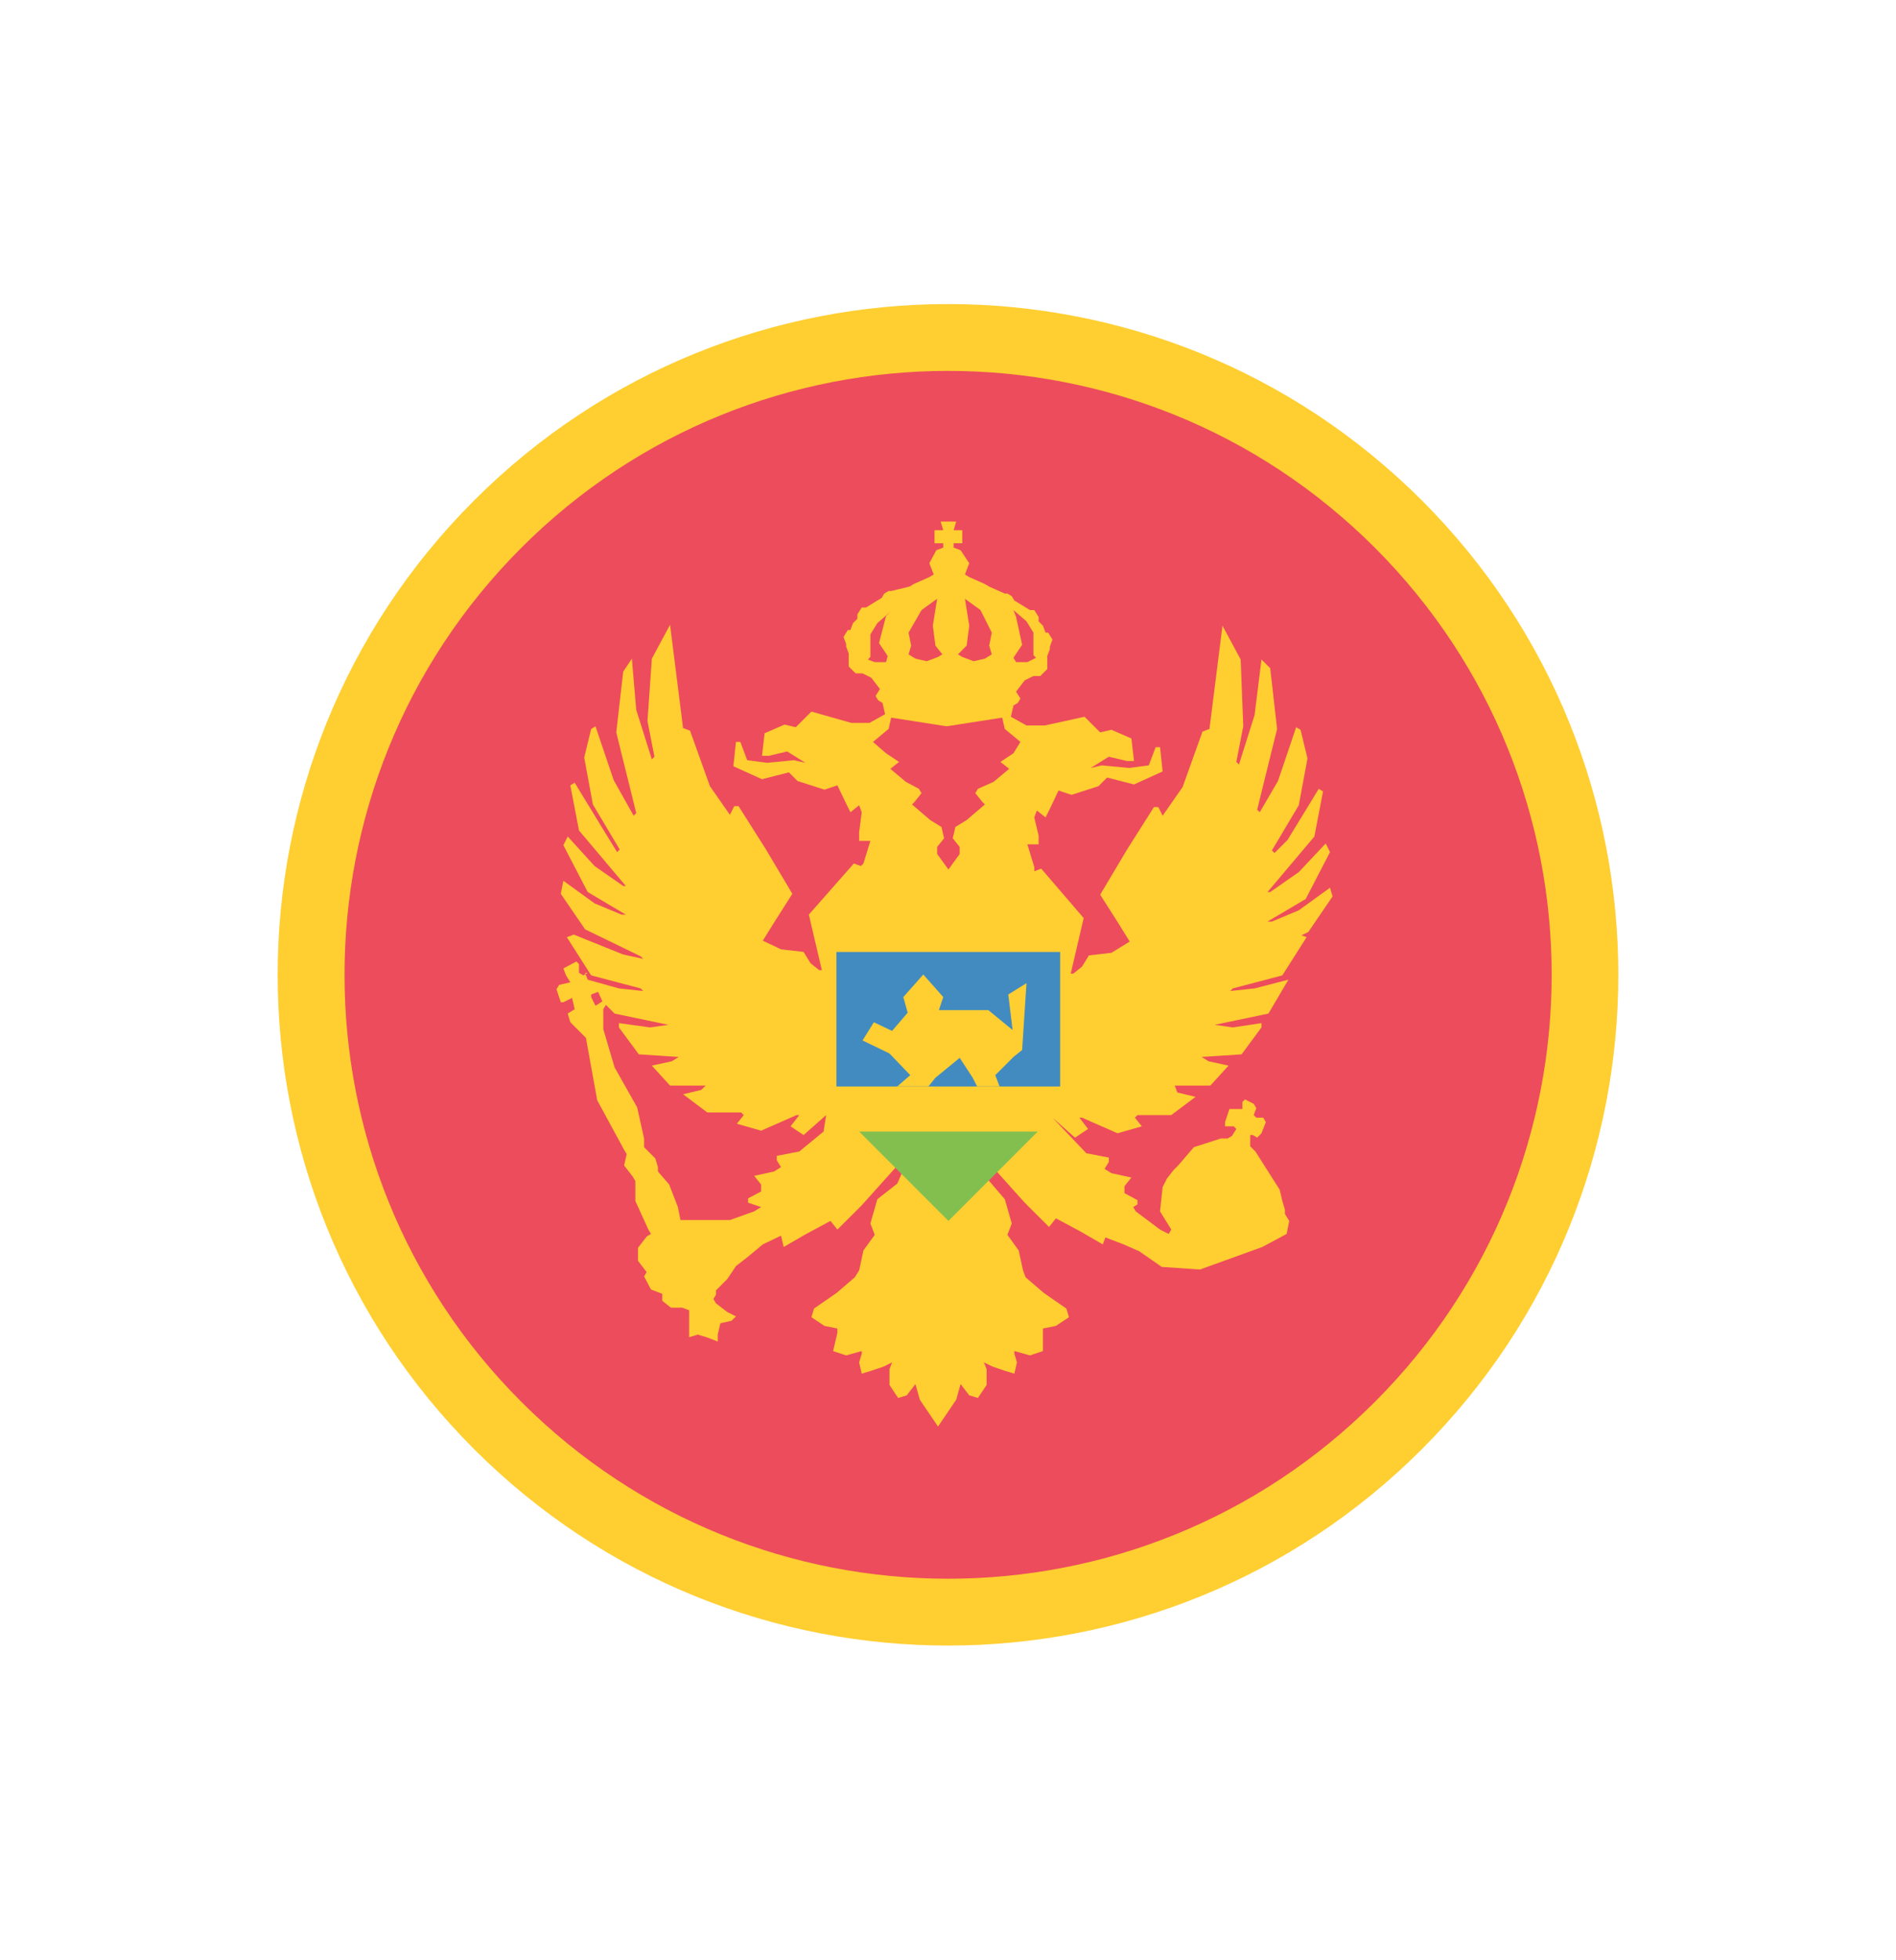 <svg width="30" height="31" viewBox="0 0 30 31" fill="none" xmlns="http://www.w3.org/2000/svg">
<path d="M22.5 22.916C26.642 18.774 26.642 12.058 22.5 7.916C18.358 3.773 11.642 3.773 7.5 7.916C3.358 12.058 3.358 18.774 7.5 22.916C11.642 27.059 18.358 27.059 22.5 22.916Z" fill="#FFCE31"/>
<path d="M21.755 22.169C25.484 18.44 25.484 12.393 21.755 8.663C18.025 4.933 11.979 4.933 8.249 8.663C4.519 12.393 4.519 18.44 8.249 22.169C11.979 25.899 18.025 25.899 21.755 22.169Z" fill="#ED4C5C"/>
<path d="M19.823 15.164L20.701 14.739L21.085 14.176L21.044 14.039L20.55 14.396L20.125 14.574H20.056L20.66 14.217L21.044 13.476L20.976 13.339L20.55 13.792L20.098 14.107H20.056L20.797 13.229L20.934 12.516L20.866 12.475L20.372 13.284L20.166 13.49L20.125 13.449L20.55 12.735L20.688 11.994L20.578 11.541L20.509 11.5L20.221 12.351L19.933 12.845L19.892 12.804L20.207 11.528L20.098 10.567L19.96 10.43L19.851 11.308L19.604 12.09L19.562 12.049L19.672 11.486L19.631 10.43L19.343 9.895L19.137 11.528L19.027 11.569L18.712 12.447L18.396 12.9L18.327 12.763H18.259L17.833 13.435L17.408 14.149L17.696 14.601L17.875 14.89L17.586 15.068L17.23 15.109L17.12 15.287L16.983 15.397H16.942L17.147 14.519L16.475 13.737L16.365 13.778V13.71L16.256 13.353H16.434V13.216L16.365 12.927L16.406 12.818L16.544 12.927L16.612 12.79L16.749 12.502L16.955 12.57L17.381 12.433L17.518 12.296L17.943 12.406L18.396 12.2L18.355 11.816H18.286L18.177 12.104L17.861 12.145L17.436 12.104L17.257 12.145L17.545 11.967L17.833 12.035H17.943L17.902 11.679L17.586 11.541L17.408 11.582L17.161 11.335L16.53 11.473H16.242L15.995 11.335L16.036 11.157L16.105 11.116L16.146 11.047L16.077 10.938L16.214 10.759L16.352 10.691H16.461L16.502 10.649L16.571 10.581V10.375L16.612 10.265V10.224L16.653 10.114L16.585 10.005H16.544L16.502 9.895L16.434 9.826V9.757L16.365 9.648H16.297L16.118 9.538L16.05 9.497L16.009 9.428L15.94 9.387H15.899L15.652 9.277L15.583 9.236L15.336 9.126L15.268 9.085L15.336 8.907L15.199 8.701L15.089 8.66V8.591H15.226V8.385H15.089L15.13 8.248H14.883L14.925 8.385H14.787V8.591H14.925V8.66L14.815 8.701L14.705 8.907L14.774 9.085L14.705 9.126L14.458 9.236L14.389 9.277L14.101 9.346H14.06L13.991 9.387L13.95 9.456L13.882 9.497L13.703 9.607H13.635L13.566 9.716V9.785L13.497 9.854L13.456 9.963H13.415L13.347 10.073L13.388 10.183V10.224L13.429 10.334V10.54L13.497 10.608L13.539 10.649H13.648L13.786 10.718L13.923 10.896L13.854 11.006L13.895 11.075L13.964 11.116L14.005 11.294L13.758 11.432H13.47L12.839 11.253L12.592 11.5L12.413 11.459L12.098 11.596L12.057 11.953H12.166L12.455 11.884L12.743 12.063L12.564 12.022L12.139 12.063L11.823 12.022L11.714 11.733H11.645L11.604 12.118L12.057 12.323L12.482 12.214L12.619 12.351L13.045 12.488L13.25 12.42L13.388 12.708L13.456 12.845L13.594 12.735L13.635 12.845L13.594 13.161V13.298H13.772L13.662 13.655L13.621 13.696L13.511 13.655L12.798 14.464L13.004 15.342H12.962L12.825 15.233L12.715 15.054L12.358 15.013L12.07 14.876L12.249 14.588L12.537 14.135L12.112 13.421L11.686 12.749H11.618L11.549 12.886L11.233 12.433L10.918 11.555L10.808 11.514L10.602 9.881L10.314 10.416L10.245 11.404L10.355 11.967L10.314 12.008L10.067 11.226L9.998 10.416L9.861 10.622L9.751 11.582L10.067 12.859L10.026 12.9L9.71 12.337L9.422 11.486L9.354 11.528L9.244 11.98L9.381 12.722L9.806 13.435L9.765 13.476L9.587 13.188L9.093 12.378L9.024 12.42L9.161 13.133L9.902 14.011H9.861L9.408 13.696L8.983 13.229L8.914 13.366L9.299 14.107L9.902 14.464H9.834L9.408 14.286L8.914 13.929L8.873 14.135L9.258 14.697L10.136 15.123L10.177 15.164L9.861 15.095L9.079 14.78L8.969 14.821L9.354 15.425L10.136 15.631L10.177 15.672L9.793 15.631L9.299 15.493L9.258 15.384H9.299L9.23 15.425L9.161 15.384V15.246L9.12 15.205L8.914 15.315L8.956 15.425L9.024 15.534L8.846 15.576L8.805 15.644L8.873 15.85H8.914L9.052 15.781L9.093 15.96L8.983 16.029L9.024 16.166L9.271 16.413L9.45 17.401L9.875 18.183L9.916 18.252L9.875 18.43L10.012 18.608L10.053 18.677V18.992L10.259 19.445L10.3 19.514L10.232 19.555L10.095 19.733V19.939L10.232 20.118L10.191 20.186L10.3 20.392L10.479 20.461V20.571L10.616 20.68H10.794L10.904 20.721V21.147L11.041 21.106L11.178 21.147L11.357 21.215V21.106L11.398 20.927L11.576 20.886L11.645 20.818L11.508 20.749L11.329 20.612L11.288 20.543L11.329 20.474V20.406L11.398 20.337L11.508 20.227L11.645 20.022L11.823 19.884L12.07 19.679L12.358 19.541L12.4 19.72L12.757 19.514L13.141 19.308L13.25 19.445L13.635 19.061L14.238 18.389L14.307 18.43V18.471L14.197 18.718L13.882 18.965L13.772 19.349L13.841 19.528L13.662 19.775L13.594 20.09L13.525 20.2L13.237 20.447L12.88 20.694L12.839 20.831L13.045 20.968L13.25 21.01V21.078L13.182 21.366L13.388 21.435L13.635 21.366V21.408L13.594 21.545L13.635 21.723L13.772 21.682L13.978 21.613L14.115 21.545L14.074 21.655V21.902L14.211 22.108L14.348 22.066L14.485 21.888L14.554 22.135L14.842 22.56L15.13 22.135L15.199 21.888L15.336 22.066L15.473 22.108L15.611 21.902V21.655L15.569 21.545L15.707 21.613L15.912 21.682L16.05 21.723L16.091 21.545L16.05 21.408V21.366L16.297 21.435L16.502 21.366V21.01L16.708 20.968L16.914 20.831L16.873 20.694L16.516 20.447L16.228 20.2L16.187 20.09L16.118 19.775L15.94 19.528L16.009 19.349L15.899 18.965L15.652 18.677L15.542 18.43V18.389L15.611 18.348L16.214 19.02L16.599 19.404L16.708 19.267L17.092 19.473L17.449 19.679L17.49 19.569L17.779 19.679L18.026 19.788L18.382 20.035L18.986 20.077L19.974 19.72L20.358 19.514L20.399 19.308L20.331 19.198V19.13L20.29 18.992L20.248 18.814L19.864 18.21L19.823 18.169L19.782 18.128V17.95H19.823L19.892 17.991L19.96 17.922L20.029 17.744L19.988 17.675H19.878L19.837 17.634L19.878 17.524L19.837 17.456L19.7 17.387L19.658 17.428V17.538H19.453L19.384 17.744V17.812H19.521L19.562 17.854L19.494 17.963L19.425 18.005H19.315L18.89 18.142L18.643 18.43L18.574 18.498L18.465 18.636L18.396 18.773L18.355 19.157L18.533 19.445L18.492 19.514L18.355 19.445L17.971 19.157L17.93 19.089L17.998 19.047V18.979L17.792 18.869V18.759L17.902 18.622L17.586 18.553L17.477 18.485L17.545 18.375V18.306L17.189 18.238L16.653 17.675L17.01 17.991L17.216 17.854L17.079 17.675H17.12L17.683 17.922L18.067 17.812L17.957 17.675L17.998 17.634H18.533L18.917 17.346L18.629 17.277L18.588 17.168H19.151L19.439 16.852L19.123 16.783L19.013 16.715L19.645 16.674L19.96 16.248V16.18L19.507 16.248L19.219 16.207L20.07 16.029L20.386 15.493L19.851 15.631L19.466 15.672L19.507 15.631L20.29 15.425L20.674 14.821L20.564 14.78L19.782 15.095L19.466 15.164H19.823ZM9.532 15.836L9.422 15.905L9.354 15.768V15.727L9.463 15.685L9.532 15.836ZM13.031 17.895L12.647 18.21L12.29 18.279V18.348L12.358 18.457L12.249 18.526L11.933 18.595L12.043 18.732V18.842L11.837 18.951V19.02L12.043 19.089L11.933 19.157L11.549 19.294H10.767L10.726 19.089L10.588 18.732L10.41 18.526V18.457L10.369 18.32L10.191 18.142V18.005L10.081 17.511L9.724 16.879L9.546 16.276V15.96L9.587 15.891L9.724 16.029L10.575 16.207L10.287 16.248L9.793 16.18V16.248L10.108 16.674L10.739 16.715L10.63 16.783L10.314 16.852L10.602 17.168H11.165L11.096 17.236L10.808 17.305L11.192 17.593H11.727L11.768 17.634L11.659 17.771L12.043 17.881L12.605 17.634H12.647L12.509 17.812L12.715 17.95L13.072 17.634L13.031 17.895ZM16.077 9.757L16.036 9.648L16.242 9.826L16.352 10.005V10.361L16.393 10.402L16.256 10.471H16.077L16.036 10.402L16.173 10.197L16.077 9.757ZM15.295 10.21L15.336 9.895L15.268 9.469L15.514 9.648L15.693 10.005L15.652 10.21L15.693 10.348L15.583 10.416L15.405 10.457L15.226 10.389L15.158 10.348L15.295 10.21ZM14.581 9.648L14.828 9.469L14.76 9.895L14.801 10.21L14.911 10.348L14.842 10.389L14.664 10.457L14.485 10.416L14.376 10.348L14.417 10.21L14.376 10.005L14.581 9.648ZM14.019 10.471H13.841L13.731 10.43L13.772 10.389V10.032L13.882 9.854L14.088 9.675L14.019 9.744L13.909 10.169L14.046 10.375L14.019 10.471ZM16.036 11.912L15.83 12.049L15.967 12.159L15.72 12.365L15.473 12.475L15.432 12.543L15.542 12.68L15.583 12.722L15.295 12.969L15.117 13.078L15.075 13.257L15.185 13.394V13.504L15.007 13.751L14.828 13.504V13.394L14.938 13.257L14.897 13.078L14.719 12.969L14.431 12.722L14.472 12.68L14.581 12.543L14.54 12.475L14.334 12.365L14.088 12.159L14.225 12.049L14.019 11.912L13.813 11.733L14.06 11.528L14.101 11.349L14.979 11.486L15.857 11.349L15.899 11.528L16.146 11.733L16.036 11.912Z" fill="#FFCE31"/>
<path d="M13.234 15.055H16.774V17.182H13.234V15.055Z" fill="#428BC1"/>
<path d="M15.007 19.308L16.42 17.895H13.594L15.007 19.308Z" fill="#83BF4F"/>
<path d="M14.403 17.003L14.197 17.181H14.691L14.801 17.044L15.185 16.729L15.391 17.044L15.46 17.181H15.816L15.748 17.003L16.036 16.715L16.173 16.605L16.242 15.548L15.954 15.727L16.022 16.289L15.638 15.974H14.856L14.925 15.768L14.609 15.411L14.293 15.768L14.362 16.015L14.115 16.303L13.827 16.166L13.648 16.454L14.074 16.66L14.403 17.003Z" fill="#FFCE31"/>
</svg>
